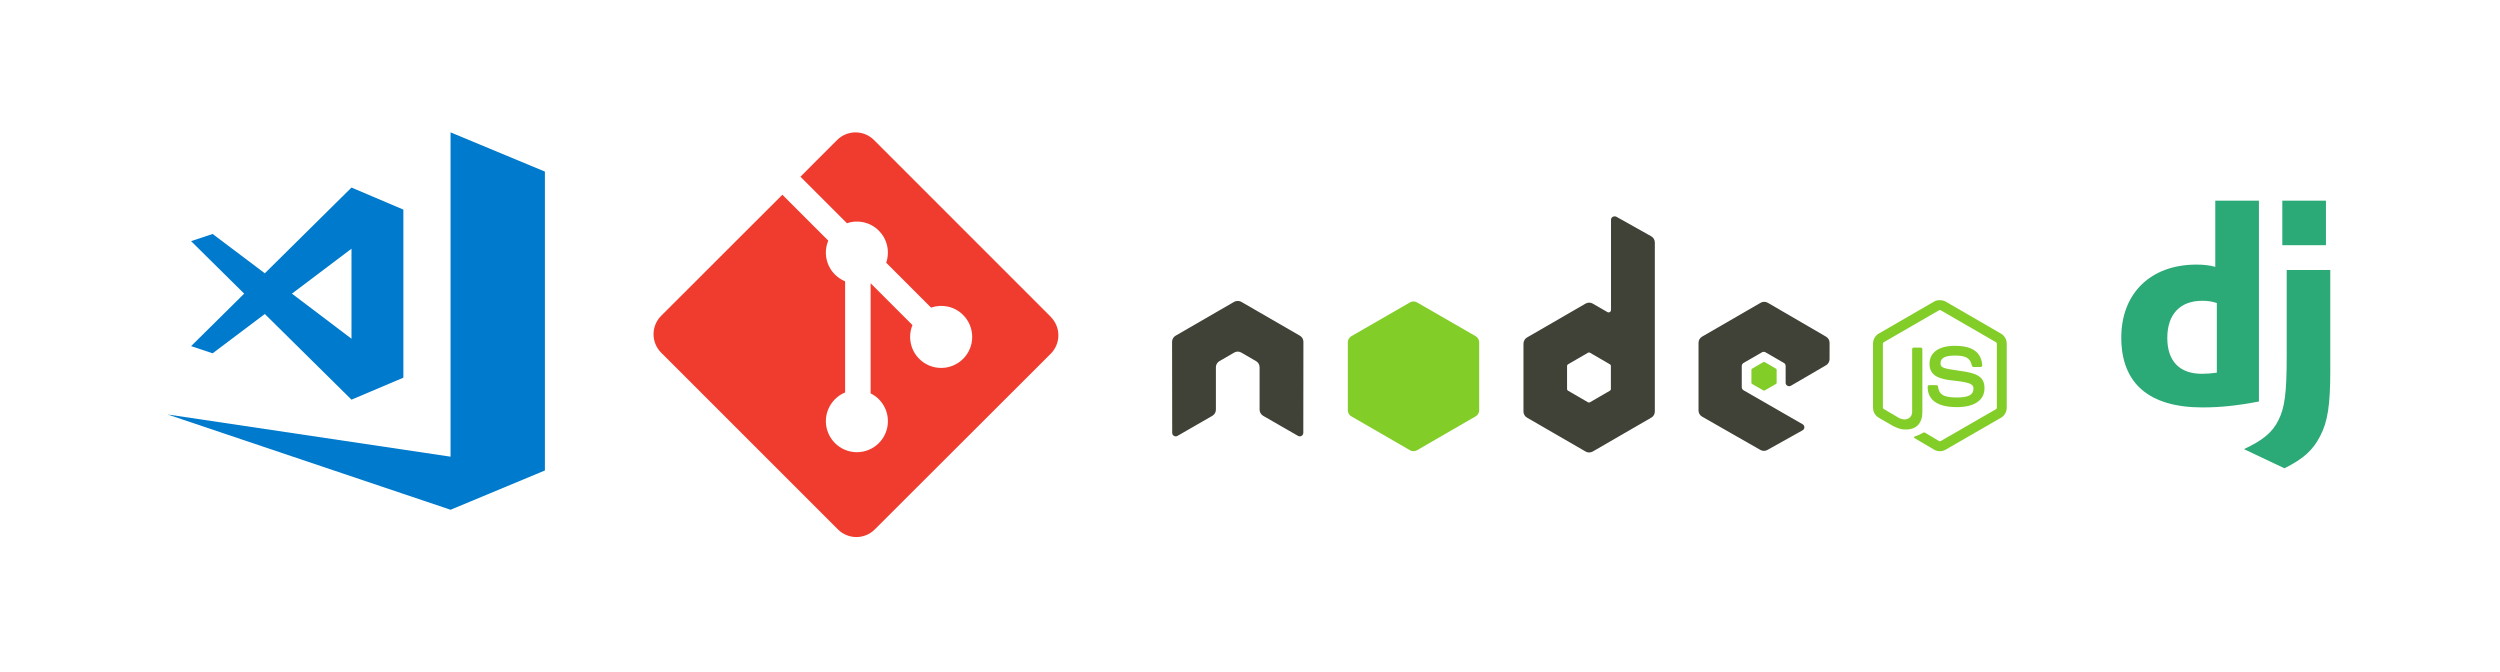 <svg xmlns="http://www.w3.org/2000/svg" xmlns:xlink="http://www.w3.org/1999/xlink" width="725" zoomAndPan="magnify" viewBox="0 0 543.75 146.25" height="195" preserveAspectRatio="xMidYMid meet" version="1.0"><defs><clipPath id="d448d2015b"><path d="M 36.434 28.789 L 118.516 28.789 L 118.516 110.871 L 36.434 110.871 Z M 36.434 28.789 " clip-rule="nonzero"/></clipPath><clipPath id="688807f1d5"><path d="M 142.145 28.789 L 230.195 28.789 L 230.195 116.84 L 142.145 116.84 Z M 142.145 28.789 " clip-rule="nonzero"/></clipPath><clipPath id="0260398e06"><path d="M 407 65 L 437 65 L 437 98.543 L 407 98.543 Z M 407 65 " clip-rule="nonzero"/></clipPath><clipPath id="4b87c7de1b"><path d="M 254 47.059 L 398 47.059 L 398 98.543 L 254 98.543 Z M 254 47.059 " clip-rule="nonzero"/></clipPath><clipPath id="bd2861588c"><path d="M 293 65 L 387 65 L 387 98.543 L 293 98.543 Z M 293 65 " clip-rule="nonzero"/></clipPath><clipPath id="9a8ec0cdcd"><path d="M 461.352 43.652 L 492 43.652 L 492 89 L 461.352 89 Z M 461.352 43.652 " clip-rule="nonzero"/></clipPath><clipPath id="48395f9957"><path d="M 488 58 L 506.867 58 L 506.867 101.852 L 488 101.852 Z M 488 58 " clip-rule="nonzero"/></clipPath><clipPath id="f85d4894eb"><path d="M 496 43.652 L 506 43.652 L 506 54 L 496 54 Z M 496 43.652 " clip-rule="nonzero"/></clipPath></defs><g clip-path="url(#d448d2015b)"><path fill="#007acc" d="M 97.996 28.789 L 97.996 99.328 L 36.434 90.145 L 97.996 110.871 L 118.516 102.328 L 118.516 37.32 Z M 76.449 40.793 L 57.598 59.441 L 46.246 50.887 L 41.566 52.453 L 53.109 63.867 L 41.566 75.281 L 46.246 76.844 L 57.598 68.293 L 76.449 86.926 L 87.734 82.141 L 87.734 45.59 Z M 76.449 54.094 L 76.449 73.676 L 63.496 63.867 Z M 76.449 54.094 " fill-opacity="1" fill-rule="nonzero"/></g><g clip-path="url(#688807f1d5)"><path fill="#f03c2e" d="M 228.531 68.895 L 190.09 30.453 C 189.828 30.188 189.539 29.953 189.23 29.746 C 188.922 29.539 188.594 29.367 188.25 29.223 C 187.906 29.082 187.551 28.973 187.188 28.902 C 186.82 28.828 186.453 28.793 186.082 28.793 C 185.707 28.793 185.34 28.828 184.977 28.902 C 184.609 28.973 184.254 29.082 183.91 29.223 C 183.566 29.367 183.242 29.539 182.93 29.746 C 182.621 29.953 182.336 30.188 182.07 30.453 L 174.094 38.434 L 184.219 48.559 C 186.574 47.73 189.27 48.297 191.148 50.172 C 191.594 50.621 191.969 51.121 192.277 51.672 C 192.582 52.227 192.805 52.812 192.945 53.43 C 193.086 54.043 193.141 54.668 193.105 55.301 C 193.074 55.93 192.953 56.543 192.746 57.141 L 202.504 66.902 C 204.867 66.086 207.59 66.613 209.473 68.504 C 209.789 68.816 210.066 69.156 210.312 69.527 C 210.562 69.895 210.77 70.285 210.938 70.691 C 211.109 71.102 211.234 71.523 211.324 71.961 C 211.41 72.395 211.453 72.832 211.453 73.277 C 211.453 73.719 211.41 74.16 211.324 74.594 C 211.238 75.027 211.109 75.449 210.938 75.859 C 210.77 76.27 210.562 76.656 210.316 77.027 C 210.07 77.395 209.789 77.734 209.477 78.051 C 209.16 78.363 208.82 78.641 208.453 78.887 C 208.082 79.133 207.695 79.344 207.285 79.512 C 206.875 79.68 206.453 79.809 206.02 79.895 C 205.586 79.98 205.145 80.023 204.703 80.023 C 204.258 80.023 203.82 79.98 203.387 79.895 C 202.949 79.809 202.527 79.68 202.117 79.512 C 201.711 79.34 201.32 79.133 200.953 78.887 C 200.582 78.641 200.242 78.359 199.93 78.047 C 197.949 76.062 197.457 73.148 198.461 70.707 L 189.359 61.605 L 189.359 85.559 C 190.023 85.887 190.621 86.312 191.148 86.832 C 191.461 87.148 191.738 87.488 191.984 87.855 C 192.23 88.227 192.441 88.613 192.609 89.023 C 192.777 89.434 192.906 89.855 192.992 90.289 C 193.078 90.723 193.121 91.16 193.121 91.605 C 193.121 92.047 193.078 92.488 192.992 92.922 C 192.906 93.355 192.777 93.777 192.609 94.188 C 192.441 94.598 192.23 94.984 191.984 95.355 C 191.738 95.723 191.461 96.062 191.148 96.375 C 190.832 96.688 190.492 96.969 190.125 97.215 C 189.754 97.461 189.367 97.668 188.957 97.84 C 188.547 98.008 188.125 98.137 187.691 98.223 C 187.258 98.309 186.82 98.352 186.375 98.352 C 185.934 98.352 185.492 98.309 185.059 98.223 C 184.625 98.137 184.203 98.008 183.793 97.84 C 183.383 97.668 182.996 97.461 182.625 97.215 C 182.258 96.969 181.918 96.688 181.605 96.375 C 181.289 96.062 181.012 95.723 180.766 95.355 C 180.52 94.984 180.309 94.598 180.141 94.188 C 179.969 93.777 179.844 93.355 179.754 92.922 C 179.668 92.488 179.625 92.047 179.625 91.605 C 179.625 91.16 179.668 90.723 179.754 90.289 C 179.844 89.855 179.969 89.434 180.141 89.023 C 180.309 88.613 180.52 88.223 180.766 87.855 C 181.012 87.488 181.289 87.148 181.605 86.832 C 182.258 86.184 182.98 85.691 183.812 85.363 L 183.812 61.188 C 183.012 60.855 182.258 60.371 181.605 59.715 C 181.129 59.242 180.734 58.711 180.422 58.121 C 180.105 57.527 179.883 56.906 179.754 56.246 C 179.625 55.59 179.594 54.93 179.66 54.262 C 179.73 53.598 179.895 52.957 180.152 52.34 L 170.164 42.355 L 143.805 68.688 C 143.539 68.949 143.305 69.238 143.098 69.547 C 142.891 69.855 142.715 70.184 142.574 70.527 C 142.43 70.871 142.324 71.227 142.25 71.59 C 142.18 71.957 142.141 72.324 142.141 72.699 C 142.141 73.07 142.18 73.438 142.25 73.805 C 142.324 74.168 142.43 74.523 142.574 74.867 C 142.715 75.211 142.891 75.539 143.098 75.848 C 143.305 76.16 143.539 76.445 143.805 76.707 L 182.25 115.148 C 182.512 115.41 182.797 115.645 183.105 115.852 C 183.418 116.059 183.742 116.234 184.086 116.375 C 184.43 116.52 184.785 116.625 185.152 116.699 C 185.516 116.773 185.887 116.809 186.258 116.809 C 186.629 116.809 187 116.773 187.363 116.699 C 187.73 116.625 188.082 116.52 188.426 116.375 C 188.77 116.234 189.098 116.059 189.406 115.852 C 189.715 115.645 190.004 115.41 190.266 115.148 L 228.531 76.941 C 228.797 76.68 229.031 76.391 229.238 76.082 C 229.445 75.773 229.621 75.445 229.762 75.102 C 229.906 74.758 230.012 74.402 230.086 74.039 C 230.156 73.672 230.195 73.305 230.195 72.934 C 230.195 72.559 230.156 72.191 230.086 71.824 C 230.012 71.461 229.906 71.105 229.762 70.762 C 229.621 70.418 229.445 70.09 229.238 69.781 C 229.031 69.473 228.797 69.184 228.531 68.922 " fill-opacity="1" fill-rule="nonzero"/></g><g clip-path="url(#0260398e06)"><path fill="#83cd29" d="M 421.918 65.281 C 421.477 65.281 421.047 65.375 420.668 65.59 L 408.633 72.551 C 407.852 73 407.379 73.852 407.379 74.754 L 407.379 88.656 C 407.379 89.559 407.852 90.406 408.633 90.859 L 411.773 92.672 C 413.301 93.426 413.863 93.414 414.559 93.414 C 416.82 93.414 418.113 92.039 418.113 89.652 L 418.113 75.934 C 418.113 75.742 417.945 75.602 417.754 75.602 L 416.246 75.602 C 416.055 75.602 415.891 75.746 415.891 75.934 L 415.891 89.656 C 415.891 90.715 414.789 91.781 413 90.887 L 409.734 88.965 C 409.617 88.902 409.527 88.789 409.527 88.66 L 409.527 74.758 C 409.527 74.625 409.617 74.492 409.734 74.426 L 421.746 67.484 C 421.855 67.422 421.992 67.422 422.102 67.484 L 434.113 74.426 C 434.227 74.492 434.316 74.621 434.316 74.758 L 434.316 88.66 C 434.316 88.793 434.25 88.926 434.137 88.992 L 422.102 95.93 C 421.996 95.992 421.855 95.992 421.746 95.93 L 418.652 94.086 C 418.559 94.031 418.434 94.035 418.348 94.086 C 417.492 94.57 417.332 94.629 416.531 94.906 C 416.336 94.977 416.035 95.082 416.633 95.418 L 420.672 97.801 C 421.055 98.023 421.484 98.137 421.926 98.137 C 422.371 98.137 422.793 98.027 423.176 97.801 L 435.211 90.863 C 435.992 90.41 436.465 89.566 436.465 88.664 L 436.465 74.762 C 436.465 73.859 435.992 73.012 435.211 72.559 L 423.176 65.594 C 422.801 65.379 422.367 65.289 421.926 65.289 Z M 425.141 75.215 C 421.711 75.215 419.672 76.676 419.672 79.105 C 419.672 81.738 421.695 82.469 424.984 82.793 C 428.922 83.18 429.227 83.758 429.227 84.535 C 429.227 85.879 428.156 86.453 425.625 86.453 C 422.445 86.453 421.746 85.66 421.512 84.07 C 421.484 83.898 421.352 83.762 421.18 83.762 L 419.617 83.762 C 419.52 83.766 419.434 83.801 419.367 83.871 C 419.297 83.941 419.262 84.023 419.258 84.121 C 419.258 86.152 420.359 88.551 425.621 88.551 C 429.43 88.551 431.625 87.055 431.625 84.43 C 431.625 81.832 429.852 81.129 426.16 80.641 C 422.43 80.141 422.07 79.902 422.07 79.027 C 422.07 78.305 422.371 77.336 425.137 77.336 C 427.605 77.336 428.52 77.871 428.895 79.539 C 428.926 79.695 429.062 79.824 429.227 79.824 L 430.789 79.824 C 430.883 79.824 430.977 79.762 431.043 79.695 C 431.109 79.621 431.156 79.539 431.145 79.438 C 430.902 76.566 428.992 75.215 425.141 75.215 Z M 425.141 75.215 " fill-opacity="1" fill-rule="nonzero"/></g><g clip-path="url(#4b87c7de1b)"><path fill="#404137" d="M 351.16 47.059 C 351.023 47.059 350.895 47.094 350.777 47.16 C 350.523 47.309 350.395 47.531 350.395 47.828 L 350.395 67.41 C 350.395 67.602 350.305 67.777 350.137 67.871 C 349.961 67.977 349.781 67.977 349.602 67.871 L 346.406 66.027 C 346.172 65.891 345.914 65.824 345.641 65.824 C 345.367 65.824 345.113 65.891 344.875 66.027 L 332.125 73.402 C 331.648 73.676 331.355 74.207 331.355 74.758 L 331.355 89.504 C 331.355 89.781 331.426 90.035 331.562 90.273 C 331.699 90.512 331.887 90.699 332.125 90.836 L 344.875 98.211 C 345.113 98.348 345.367 98.414 345.641 98.414 C 345.914 98.414 346.172 98.348 346.41 98.211 L 359.16 90.836 C 359.398 90.699 359.586 90.512 359.723 90.273 C 359.859 90.035 359.926 89.781 359.926 89.504 L 359.926 52.742 C 359.926 52.184 359.621 51.656 359.133 51.387 L 351.543 47.133 C 351.426 47.066 351.293 47.055 351.16 47.055 Z M 269.133 65.465 C 268.891 65.477 268.66 65.516 268.441 65.645 L 255.691 73.016 C 255.453 73.156 255.266 73.34 255.129 73.578 C 254.992 73.816 254.926 74.074 254.926 74.348 L 254.953 94.141 C 254.953 94.414 255.094 94.668 255.336 94.805 C 255.57 94.945 255.867 94.945 256.102 94.805 L 263.664 90.453 C 264.145 90.168 264.457 89.672 264.457 89.121 L 264.457 79.879 C 264.457 79.328 264.746 78.82 265.223 78.547 L 268.445 76.68 C 268.68 76.539 268.938 76.473 269.211 76.473 C 269.484 76.473 269.742 76.539 269.977 76.68 L 273.195 78.547 C 273.672 78.82 273.961 79.324 273.961 79.875 L 273.961 89.117 C 273.961 89.668 274.281 90.168 274.754 90.449 L 282.316 94.801 C 282.555 94.945 282.848 94.945 283.086 94.801 C 283.32 94.668 283.469 94.41 283.469 94.137 L 283.492 74.348 C 283.496 74.074 283.426 73.816 283.289 73.578 C 283.152 73.34 282.965 73.152 282.727 73.016 L 269.977 65.645 C 269.762 65.52 269.531 65.477 269.285 65.465 Z M 383.715 65.645 C 383.441 65.645 383.184 65.711 382.949 65.848 L 370.195 73.223 C 369.723 73.5 369.43 74.004 369.43 74.555 L 369.43 89.301 C 369.43 89.855 369.742 90.355 370.223 90.629 L 382.871 97.855 C 383.336 98.121 383.906 98.141 384.379 97.879 L 392.043 93.602 C 392.289 93.469 392.453 93.215 392.453 92.938 C 392.453 92.66 392.309 92.41 392.07 92.273 L 379.242 84.898 C 379 84.762 378.832 84.484 378.832 84.207 L 378.832 79.598 C 378.832 79.32 379.004 79.066 379.242 78.93 L 383.227 76.625 C 383.465 76.488 383.754 76.488 383.996 76.625 L 387.988 78.93 C 388.246 79.078 388.375 79.301 388.375 79.598 L 388.375 83.23 C 388.371 83.527 388.5 83.75 388.758 83.898 C 388.996 84.035 389.285 84.035 389.523 83.898 L 397.164 79.441 C 397.637 79.168 397.93 78.66 397.93 78.113 L 397.93 74.555 C 397.93 74.277 397.863 74.023 397.727 73.785 C 397.586 73.547 397.402 73.359 397.164 73.223 L 384.488 65.848 C 384.25 65.711 383.996 65.645 383.723 65.645 Z M 345.59 76.652 C 345.66 76.652 345.73 76.672 345.793 76.703 L 350.164 79.238 C 350.281 79.309 350.367 79.434 350.367 79.57 L 350.367 84.641 C 350.367 84.777 350.281 84.906 350.164 84.973 L 345.793 87.508 C 345.676 87.574 345.527 87.574 345.41 87.508 L 341.039 84.973 C 340.922 84.906 340.836 84.777 340.836 84.641 L 340.836 79.574 C 340.836 79.438 340.922 79.309 341.039 79.242 L 345.41 76.707 C 345.469 76.672 345.523 76.656 345.59 76.656 Z M 345.59 76.652 " fill-opacity="1" fill-rule="nonzero"/></g><g clip-path="url(#bd2861588c)"><path fill="#83cd29" d="M 307.438 65.566 C 307.164 65.566 306.906 65.637 306.668 65.773 L 293.918 73.121 C 293.441 73.395 293.152 73.926 293.152 74.477 L 293.152 89.223 C 293.152 89.496 293.219 89.754 293.355 89.992 C 293.492 90.23 293.68 90.418 293.918 90.555 L 306.668 97.926 C 306.906 98.066 307.164 98.133 307.438 98.133 C 307.711 98.133 307.965 98.066 308.203 97.926 L 320.953 90.555 C 321.191 90.418 321.379 90.23 321.516 89.992 C 321.652 89.754 321.723 89.496 321.723 89.223 L 321.723 74.477 C 321.723 73.926 321.43 73.395 320.953 73.121 L 308.203 65.773 C 307.965 65.637 307.711 65.566 307.434 65.566 Z M 383.691 78.727 C 383.641 78.727 383.582 78.727 383.535 78.75 L 381.082 80.184 C 380.984 80.242 380.934 80.328 380.93 80.441 L 380.93 83.258 C 380.93 83.363 380.992 83.461 381.082 83.516 L 383.535 84.922 C 383.629 84.98 383.723 84.98 383.816 84.922 L 386.27 83.516 C 386.359 83.461 386.422 83.363 386.422 83.258 L 386.422 80.441 C 386.422 80.336 386.363 80.238 386.27 80.184 L 383.816 78.75 C 383.773 78.723 383.742 78.727 383.688 78.727 Z M 383.691 78.727 " fill-opacity="1" fill-rule="nonzero"/></g><g clip-path="url(#9a8ec0cdcd)"><path fill="#2ba977" d="M 481.824 43.652 L 491.316 43.652 L 491.316 87.328 C 486.457 88.25 482.875 88.613 479.004 88.613 C 467.414 88.602 461.379 83.402 461.379 73.414 C 461.379 63.793 467.781 57.551 477.699 57.551 C 479.238 57.551 480.41 57.672 481.824 58.035 Z M 482.16 65.906 C 481.047 65.543 480.133 65.422 478.961 65.422 C 474.16 65.422 471.387 68.359 471.387 73.512 C 471.387 78.527 474.035 81.301 478.898 81.301 C 479.949 81.301 480.805 81.238 482.16 81.055 Z M 482.16 65.906 " fill-opacity="1" fill-rule="nonzero"/></g><g clip-path="url(#48395f9957)"><path fill="#2ba977" d="M 506.836 58.723 L 506.836 80.59 C 506.836 88.121 506.273 91.742 504.625 94.863 C 503.086 97.867 501.059 99.762 496.867 101.852 L 488.062 97.684 C 492.254 95.73 494.281 94 495.574 91.363 C 496.93 88.668 497.359 85.547 497.359 77.336 L 497.359 58.723 Z M 506.836 58.723 " fill-opacity="1" fill-rule="nonzero"/></g><g clip-path="url(#f85d4894eb)"><path fill="#2ba977" d="M 496.402 43.652 L 505.895 43.652 L 505.895 53.332 L 496.402 53.332 Z M 496.402 43.652 " fill-opacity="1" fill-rule="nonzero"/></g></svg>